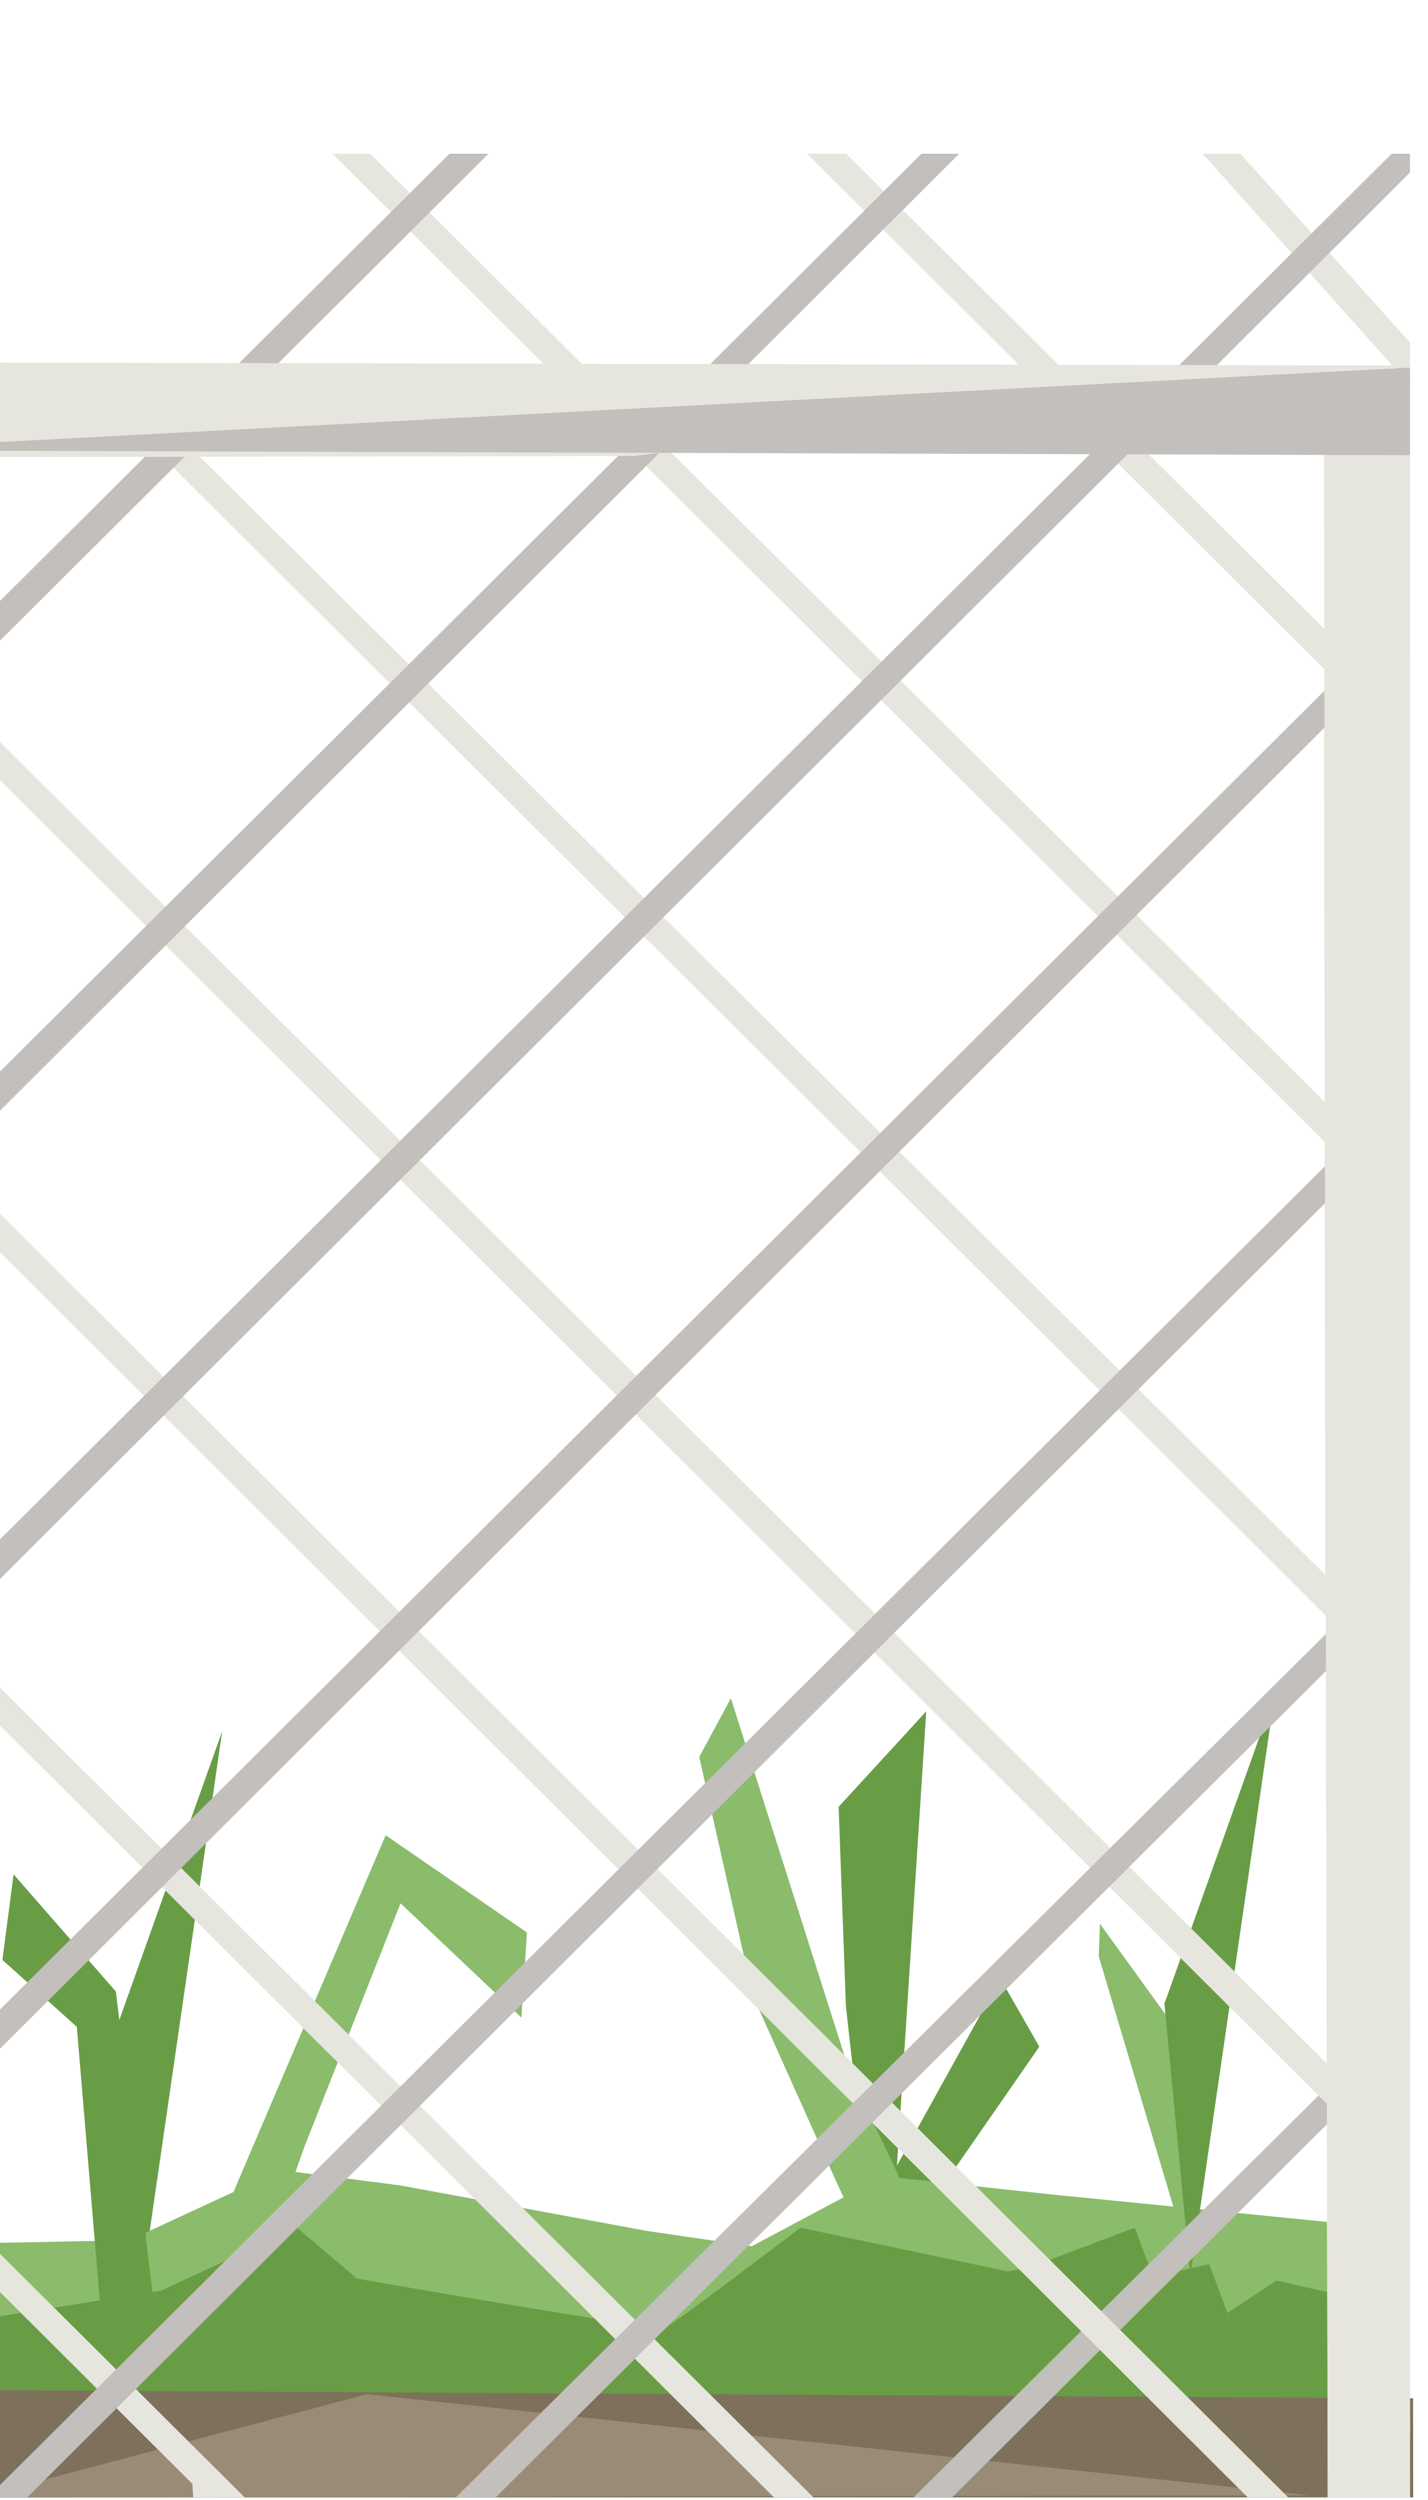 <?xml version="1.0" standalone="no"?><!DOCTYPE svg PUBLIC "-//W3C//DTD SVG 1.1//EN" "http://www.w3.org/Graphics/SVG/1.1/DTD/svg11.dtd"><svg width="96px" height="168px" version="1.1" xmlns="http://www.w3.org/2000/svg" xmlns:xlink="http://www.w3.org/1999/xlink" xml:space="preserve" style="fill-rule:evenodd;clip-rule:evenodd;stroke-linejoin:round;stroke-miterlimit:1.414;"><g><g id="fenced-lot-left" transform="matrix(1,0,0,1,-5424.66,-695.671)"><g id="grass" transform="matrix(1,0,0,1,-0.644,0)"><path d="M5481.37,853.109l13.805,-19.9l-2.617,-4.575l-12.825,23.163l1.637,1.312Z" style="fill:#689d46;fill-rule:nonzero;"/><path d="M5460.73,825.534l-0.375,5.718l-8.125,-7.678l-6.497,16.451l-4.91,13.914l-4.582,0.191l14.989,-35.13l9.5,6.534Z" style="fill:#8abc6b;fill-rule:nonzero;"/><path d="M5434.57,851.107l5.673,-39.104l-7.42,20.822" style="fill:#689d46;fill-rule:nonzero;"/><path d="M5434.01,846.211l-9.667,0.198l0,9.84l90.5,2.044l-0.334,-13.311l-18.5,-1.842l-11.332,-1.229l-8.834,4.709l-7.001,-1.024l-16.665,-3.071l-8,-1.024l-10.167,4.71Z" style="fill:#8abc6b;fill-rule:nonzero;"/><path d="M5484.79,853.838l2.783,-43.166l-5.892,6.417l0.491,13.416l2.618,23.333Z" style="fill:#689d46;fill-rule:nonzero;"/><path d="M5474.44,809.796l-2.128,3.938l3.601,16.041l5.564,12.396l4.91,10.646l4.582,0.145l-8.509,-17.937l-8.02,-25.229Z" style="fill:#8abc6b;fill-rule:nonzero;"/><path d="M5432.41,855.006l-1.943,-23.131l-5,-4.5l0.75,-5.75l6.875,7.875l2.5,20.5l-3.182,5.006Z" style="fill:#689d46;fill-rule:nonzero;"/><path d="M5505.29,847.664l-6.117,-20.507l0.074,-2.211l5.076,7.016l0.967,15.702Z" style="fill:#8abc6b;fill-rule:nonzero;"/><path d="M5516.74,858.741l0.366,-8.456l-5.985,-1.363l-3.299,2.182l-1.223,-3.274l-3.787,0.819l-1.221,-3.274l-7.056,2.663l-1.465,0.273l-13.958,-2.936c0,0 -8.427,6.417 -9.038,6.69c-0.611,0.273 -20.769,-3.273 -20.769,-3.273l-4.031,-3.417l-9.159,4.235l-13.092,2.077l1.363,6.237l92.354,0.817Z" style="fill:#689d46;fill-rule:nonzero;"/><path d="M5505.33,848.606l5.674,-39.104l-7.42,20.822" style="fill:#689d46;fill-rule:nonzero;"/></g><g id="ground" transform="matrix(1,0,0,1,-0.644,0)"><path d="M5520.3,856.833l0.007,6.667l-96.47,0l0.025,-7.214l96.438,0.547Z" style="fill:#7d715c;fill-rule:nonzero;"/><path d="M5513.29,863.363l-63.318,-6.803l-26.201,6.94l89.519,-0.137Z" style="fill:#998b75;fill-rule:nonzero;"/></g><g id="fence" transform="matrix(1,0,0,1,-0.644,0)"><clipPath id="tag1"><rect x="5424.34" y="706" width="95.75" height="157.5"/></clipPath><g clip-path="url(#tag1)"><g transform="matrix(1,0,0,1,5424.34,671.5)"><g transform="matrix(1,0,0,1,-5424.34,-671.5)"><path d="M5438.21,862.219l0.174,2.673l69.088,68.724l3.288,0.556l-72.55,-71.953Z" style="fill:#e7e6de;fill-rule:nonzero;"/></g><g transform="matrix(1,0,0,1,-5424.34,-671.5)"><path d="M5521.62,828.878l-0.202,2.674l-69.788,69.43l-3.295,0.588l73.285,-72.692Z" style="fill:#c2bfbc;fill-rule:nonzero;"/></g><g transform="matrix(1,0,0,1,-5424.34,-671.5)"><path d="M5520.51,863.646l-5.946,0l-0.173,-78.767l6.119,78.767Z" style="fill:#e7e6de;fill-rule:nonzero;"/></g><g transform="matrix(1,0,0,1,-5424.34,-671.5)"><path d="M5514.4,801.861l-0.089,-59.052l6.426,-3.668l-0.218,124.505l-6.119,-61.785Z" style="fill:#e7e6de;fill-rule:nonzero;"/></g><g transform="matrix(1,0,0,1,-5424.34,-671.5)"><path d="M5433.02,720.681l0.447,2.945l82.406,82.044l3.661,0.925l-86.514,-85.914Z" style="fill:#e7e6de;fill-rule:nonzero;"/></g><g transform="matrix(1,0,0,1,-5424.34,-671.5)"><path d="M5434.64,690.551l0.42,2.918l80.968,80.603l3.621,0.892l-85.009,-84.413Z" style="fill:#e7e6de;fill-rule:nonzero;"/></g><g transform="matrix(1,0,0,1,-5424.34,-671.5)"><path d="M5426.46,650.625l0.584,3.076l88.875,88.518l3.843,1.107l-93.302,-92.701Z" style="fill:#e7e6de;fill-rule:nonzero;"/></g><g transform="matrix(1,0,0,1,-5424.34,-671.5)"><path d="M5447.69,638.163l0.174,2.846l72.337,80.663l3.455,0.968l-75.966,-84.477Z" style="fill:#e7e6de;fill-rule:nonzero;"/></g><g transform="matrix(1,0,0,1,-5424.34,-671.5)"><path d="M5383.09,703.505l1.433,3.928l129.908,129.547l4.987,2.254l-136.328,-135.729Z" style="fill:#e7e6de;fill-rule:nonzero;"/></g><g transform="matrix(1,0,0,1,-5424.34,-671.5)"><path d="M5366.08,718.241l1.765,4.262l146.024,145.665l5.435,2.698l-153.224,-152.625Z" style="fill:#e7e6de;fill-rule:nonzero;"/></g><g transform="matrix(1,0,0,1,-5424.34,-671.5)"><path d="M5396.7,780.616l1.16,3.654l116.709,116.347l4.619,1.887l-122.488,-121.888Z" style="fill:#e7e6de;fill-rule:nonzero;"/></g><g transform="matrix(1,0,0,1,-5424.34,-671.5)"><path d="M5388.79,810.789l1.187,3.688l118.135,117.771l4.659,1.924l-123.981,-123.383Z" style="fill:#e7e6de;fill-rule:nonzero;"/></g><g transform="matrix(1,0,0,1,-5424.34,-671.5)"><path d="M5521.85,766.608l-1.066,3.538l-111.589,111.231l-4.462,1.755l117.117,-116.524Z" style="fill:#c2bfbc;fill-rule:nonzero;"/></g><g transform="matrix(1,0,0,1,-5424.34,-671.5)"><path d="M5519.69,736.762l-1.288,3.759l-122.28,121.924l-4.762,2.056l128.33,-127.739Z" style="fill:#c2bfbc;fill-rule:nonzero;"/></g><g transform="matrix(1,0,0,1,-5424.34,-671.5)"><path d="M5533.51,691.419l-1.247,3.713l-120.14,119.787l-4.699,1.993l126.086,-125.493Z" style="fill:#c2bfbc;fill-rule:nonzero;"/></g><g transform="matrix(1,0,0,1,-5424.34,-671.5)"><path d="M5522.19,671.216l-1.426,3.897l-129.017,128.661l-4.95,2.242l135.393,-134.8Z" style="fill:#c2bfbc;fill-rule:nonzero;"/></g><g transform="matrix(1,0,0,1,-5424.34,-671.5)"><path d="M5522.31,639.583l-0.883,3.354l-102.726,102.369l-4.215,1.509l107.824,-107.232Z" style="fill:#c2bfbc;fill-rule:nonzero;"/></g><g transform="matrix(1,0,0,1,-5424.34,-671.5)"><path d="M5521.73,798.243l-0.201,2.674l-69.787,69.43l-3.297,0.588l73.285,-72.692Z" style="fill:#c2bfbc;fill-rule:nonzero;"/></g><g transform="matrix(1,0,0,1,-5424.34,-671.5)"><path d="M5523.51,862.928l-0.202,2.674l-69.786,69.43l-3.297,0.589l73.285,-72.693Z" style="fill:#c2bfbc;fill-rule:nonzero;"/></g><g transform="matrix(1,0,0,1,-5424.34,-671.5)"><path d="M5520.51,863.961l-5.946,0l-0.173,-79.081l6.119,79.081Z" style="fill:#e7e6de;fill-rule:nonzero;"/></g><g transform="matrix(1,0,0,1,-5424.34,-671.5)"><path d="M5514.4,792.544l-0.089,-67.957l6.426,-4.221l-0.218,143.281l-6.119,-71.103Z" style="fill:#e7e6de;fill-rule:nonzero;"/></g><g transform="matrix(1,0,0,1,-5424.34,-671.5)"><path d="M5467.88,726.315l-50.242,0.088l-3.119,-6.388l105.925,0.217l-52.564,6.083Z" style="fill:#e7e6de;fill-rule:nonzero;"/></g><g transform="matrix(1,0,0,1,-5424.34,-671.5)"><path d="M5520.44,720.352l0,5.91l-105.662,-0.329l105.662,-5.581Z" style="fill:#c2bfbc;fill-rule:nonzero;"/></g></g></g></g></g></g></svg>